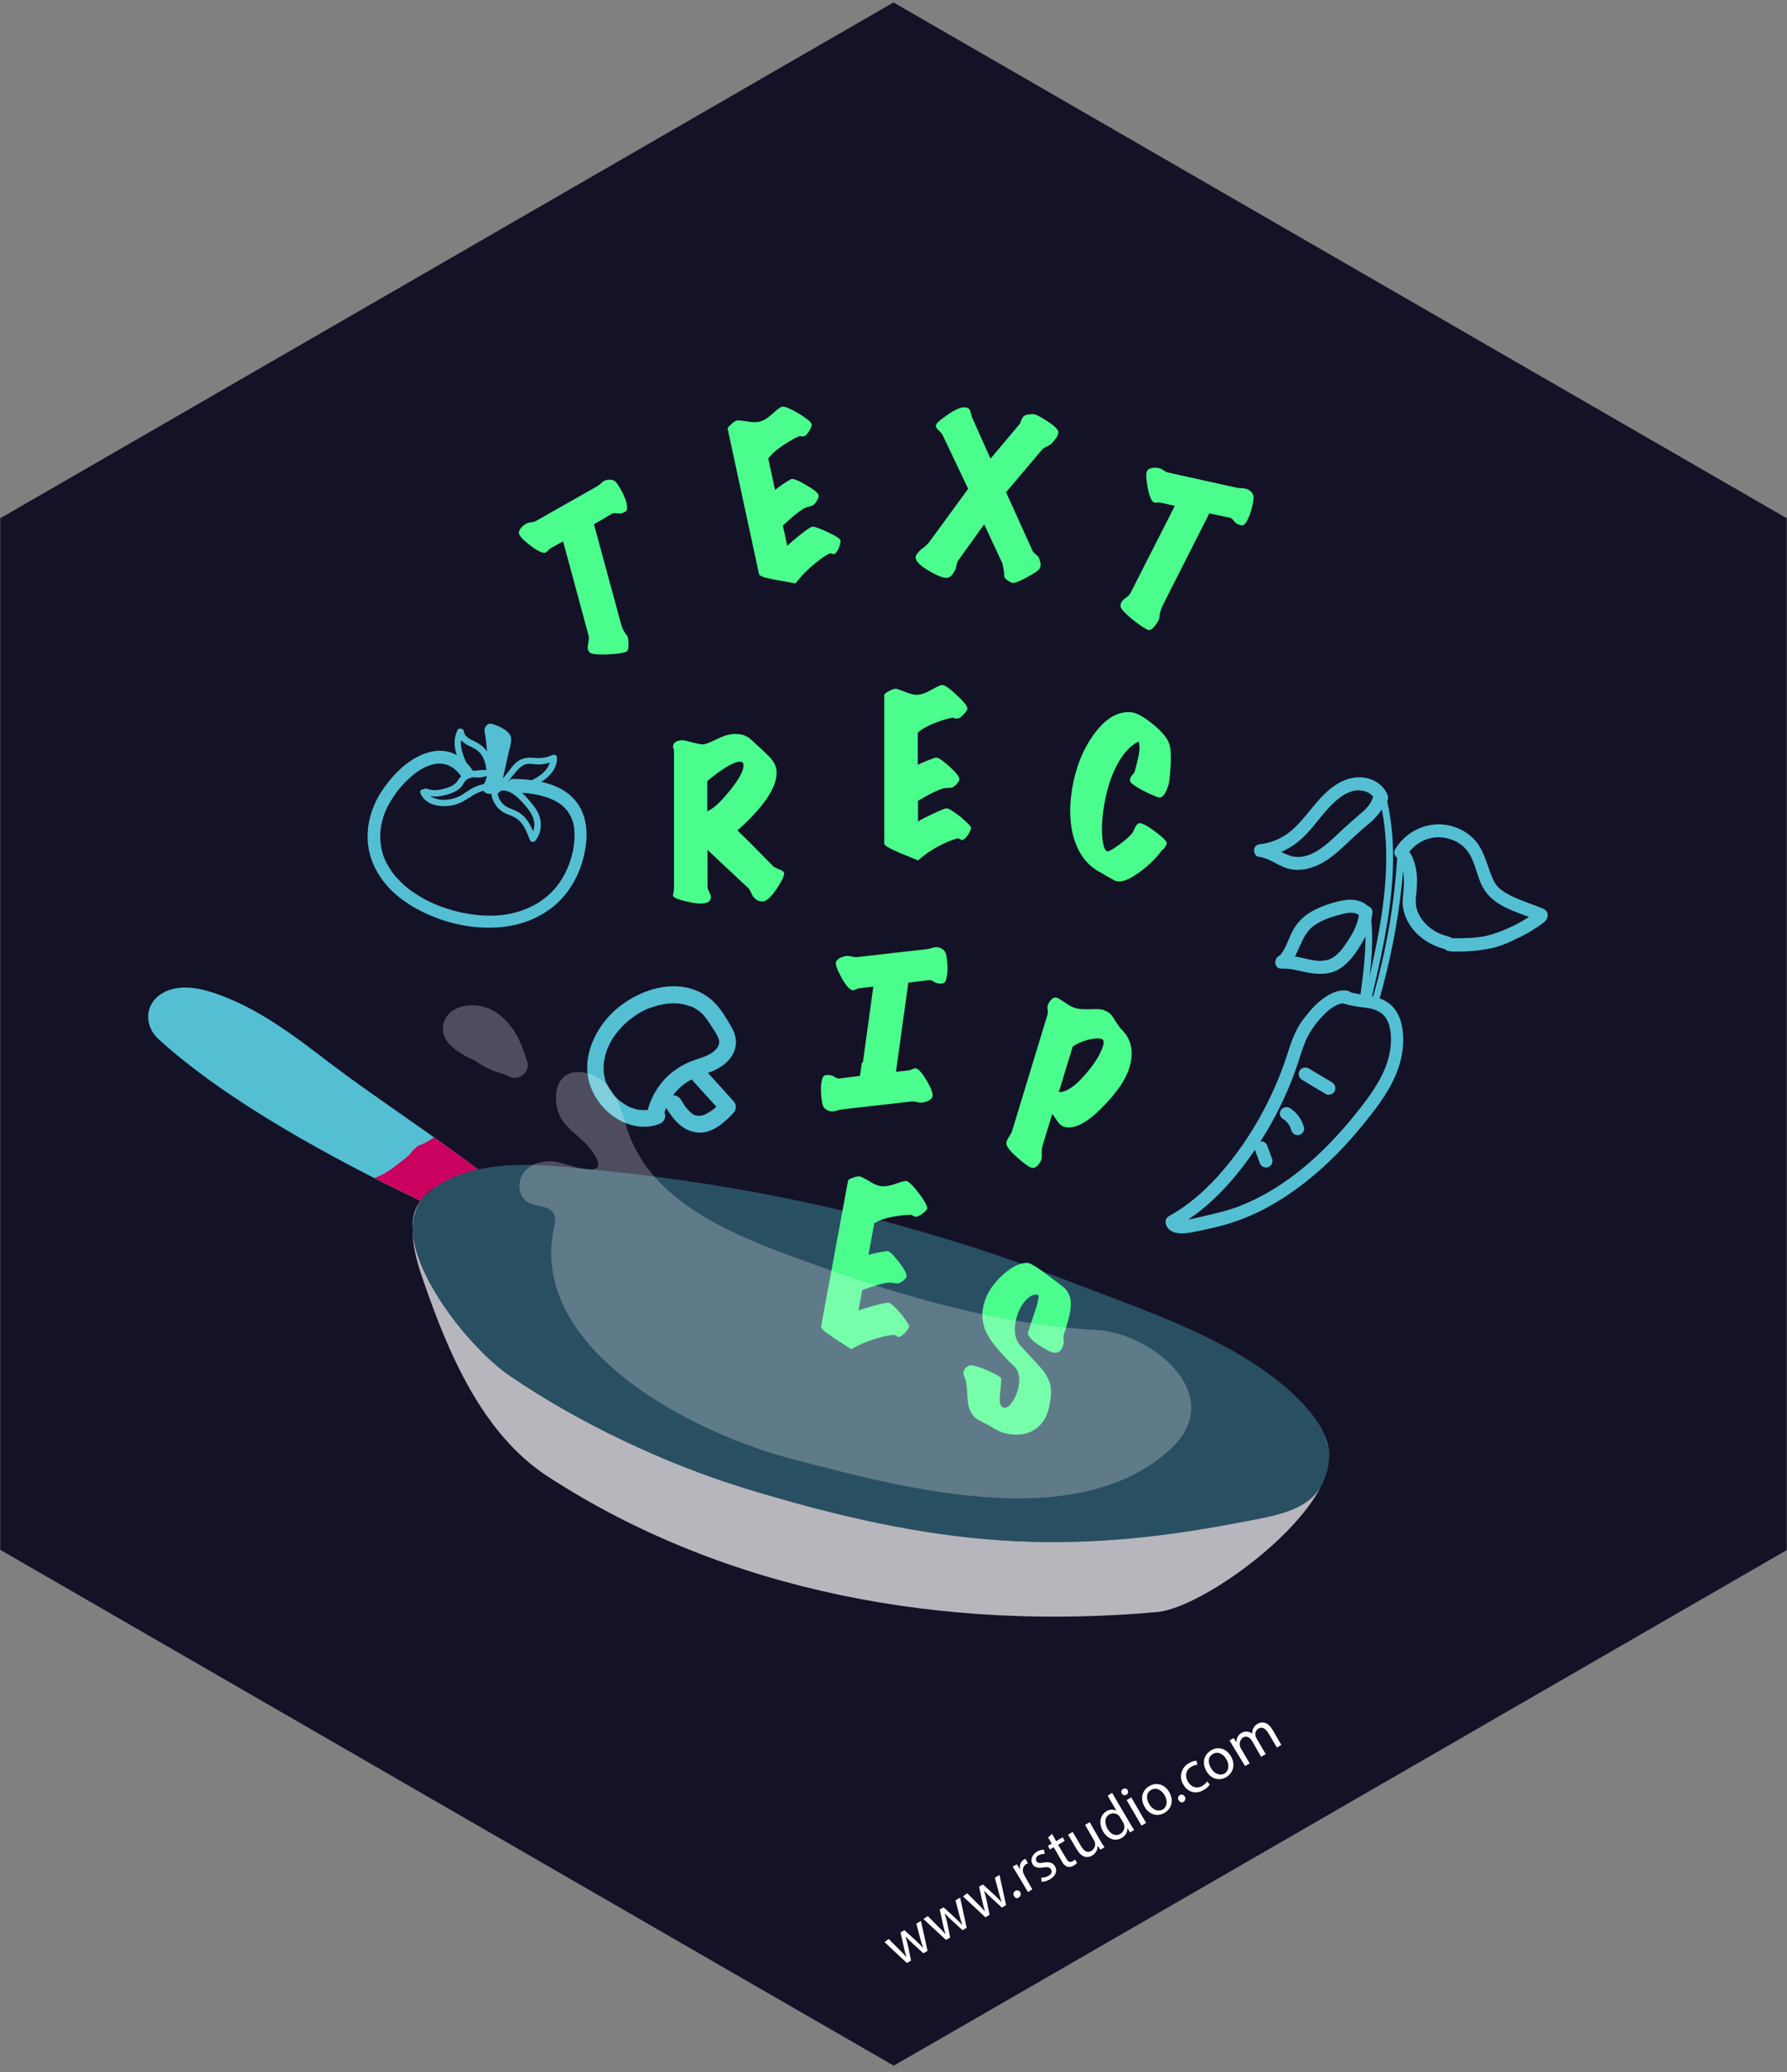 <?xml version="1.0" encoding="utf-8"?>
<!-- Generator: Adobe Illustrator 23.1.1, SVG Export Plug-In . SVG Version: 6.00 Build 0)  -->
<svg version="1.1" id="Layer_1" xmlns="http://www.w3.org/2000/svg" xmlns:xlink="http://www.w3.org/1999/xlink" x="0px" y="0px"
	 viewBox="0 0 735 852" style="enable-background:new 0 0 735 852;" xml:space="preserve">
<rect x="0" y="0" width="735" height="852" fill="#808080" stroke="none"/>
<style type="text/css">
	.st0{fill:#131227;}
	.st1{fill:#FFFFFF;}
	.st2{fill:#54BFD3;}
	.st3{fill:#CB015F;}
	.st4{fill:#341400;}
	.st5{opacity:0.69;}
	.st6{opacity:0.35;}
	.st7{fill:#4AFD8D;}
	.st8{opacity:0.25;}
</style>
<polygon class="st0" points="734.9,213.1 734.9,637.4 705.8,654.2 424.5,816.6 367.6,849.4 310.7,816.6 29.4,654.2 0.1,637.3 
	0.1,213.1 29.4,196.2 307.2,35.8 367.5,1 427.8,35.8 705.6,196.2 "/>
<path class="st1" d="M365.5,797.3l4.5,4.5c1,1,1.9,1.9,2.7,2.9h0.1c-0.4-1.2-0.7-2.5-1-3.8l-1.4-6.3l1.6-0.9l4.7,4.3
	c1.1,1,2.1,2,2.9,2.9h0.1c-0.5-1.3-0.9-2.5-1.2-3.8l-1.6-6.1l1.9-1.1l2.7,12.3l-1.7,1l-4.5-4.1c-1-0.9-2-1.9-2.9-2.9l0,0
	c0.4,1.3,0.8,2.6,1.1,4l1.2,6l-1.7,1l-9.2-8.6L365.5,797.3z"/>
<path class="st1" d="M381.6,787.9l4.5,4.5c1,1,1.9,1.9,2.7,2.9h0.1c-0.4-1.2-0.7-2.5-1-3.8l-1.4-6.3l1.6-0.9l4.7,4.3
	c1.1,1,2.1,2,2.9,2.9h0.1c-0.5-1.3-0.8-2.6-1.2-3.9l-1.6-6.2l1.9-1.1l2.7,12.4l-1.7,1l-4.5-4.1c-1-0.9-2-1.9-2.9-2.9l0,0
	c0.4,1.3,0.8,2.6,1.1,4l1.2,6l-1.7,1l-9.3-8.6L381.6,787.9z"/>
<path class="st1" d="M397.8,778.5l4.5,4.5c1,1,1.9,1.9,2.7,2.9h0.1c-0.4-1.2-0.7-2.5-1-3.8l-1.4-6.3l1.6-0.9l4.7,4.3
	c1.1,1,2.1,2,2.9,2.9h0.1c-0.5-1.3-0.8-2.6-1.2-3.9l-1.6-6.1l1.9-1.1l2.7,12.4l-1.7,1l-4.5-4.1c-1-0.9-2-1.9-2.9-2.9l0,0
	c0.4,1.3,0.8,2.6,1.1,4l1.2,6l-1.7,1l-9.2-8.6L397.8,778.5z"/>
<path class="st1" d="M417.1,779.7c-0.5-0.7-0.3-1.6,0.4-2.1c0,0,0.1,0,0.1-0.1c0.8-0.4,1.7-0.1,2.1,0.7c0.3,0.7,0.1,1.6-0.6,2
	C418.4,780.8,417.5,780.5,417.1,779.7C417.1,779.8,417.1,779.8,417.1,779.7z"/>
<path class="st1" d="M418.5,770.8c-0.7-1.2-1.4-2.3-2-3.2l1.7-1l1.3,2h0.1c-0.4-1.5,0.2-3.2,1.6-4c0.2-0.1,0.4-0.2,0.6-0.2l1,1.8
	c-0.2,0.1-0.5,0.2-0.7,0.3c-1.3,0.8-1.8,2.5-1.1,3.9c0.1,0.3,0.3,0.6,0.4,0.9l3.2,5.6l-1.8,1.1L418.5,770.8z"/>
<path class="st1" d="M428.3,772.1c1,0,2-0.2,2.9-0.7c1.4-0.8,1.6-1.9,1.1-2.7s-1.4-1.1-3.1-0.8c-2.3,0.4-3.8-0.1-4.5-1.3
	c-1-1.7-0.4-3.8,1.8-5.2c0.9-0.5,1.9-0.8,2.9-0.8l0.3,1.7c-0.9,0-1.7,0.2-2.5,0.6c-0.9,0.4-1.3,1.4-1,2.3c0,0,0,0.1,0.1,0.1
	c0.5,0.9,1.4,0.9,3,0.6c2.2-0.4,3.7,0,4.6,1.5c1.1,1.8,0.4,4-2.1,5.4c-1,0.6-2.2,1-3.4,1L428.3,772.1z"/>
<path class="st1" d="M432.7,754.1l1.7,3l2.7-1.6l0.8,1.5l-2.7,1.6l3.3,5.6c0.8,1.3,1.5,1.8,2.6,1.2c0.4-0.2,0.7-0.5,1-0.8l0.9,1.4
	c-0.4,0.5-1,0.9-1.5,1.2c-0.7,0.5-1.7,0.6-2.5,0.4c-1-0.4-1.9-1.3-2.3-2.3l-3.3-5.7l-1.6,0.9L431,759l1.6-0.9l-1.5-2.5L432.7,754.1z
	"/>
<path class="st1" d="M452.5,756.8c0.6,1.1,1.2,2,1.8,2.8l-1.7,1l-1.1-1.6l0,0c0,1.7-0.9,3.2-2.3,4c-1.6,1-4.1,1.2-6.3-2.5l-3.6-6.1
	l1.9-1.1l3.4,5.8c1.2,2,2.5,3,4.3,2c1.1-0.7,1.7-1.9,1.5-3.2c-0.1-0.4-0.2-0.7-0.4-1.1l-3.7-6.4l1.9-1.1L452.5,756.8z"/>
<path class="st1" d="M457.4,737.2l7.4,12.6c0.5,0.9,1.2,2,1.7,2.7l-1.7,1l-1.1-1.8l0,0c0.1,1.7-0.9,3.3-2.4,4.1
	c-2.5,1.5-5.7,0.5-7.6-2.7c-2-3.5-1.1-6.9,1.4-8.3c1.2-0.8,2.8-0.9,4.1-0.2l0,0l-3.6-6.2L457.4,737.2z M460.8,747.5
	c-0.1-0.3-0.3-0.5-0.5-0.8c-1-1.1-2.7-1.4-4-0.6c-2,1.1-2.1,3.5-0.8,5.9c1.2,2.1,3.3,3.3,5.3,2.1c1.3-0.8,2-2.4,1.5-3.9
	c-0.1-0.3-0.2-0.6-0.4-0.9L460.8,747.5z"/>
<path class="st1" d="M463.8,736.1c0.4,0.6,0.2,1.5-0.5,1.9c-0.6,0.4-1.5,0.2-1.9-0.5c-0.4-0.6-0.2-1.5,0.4-1.8c0,0,0,0,0.1,0
	C462.6,735.2,463.4,735.4,463.8,736.1C463.8,736,463.8,736,463.8,736.1z M469.5,750.7l-6.1-10.5l1.9-1.1l6.1,10.5L469.5,750.7z"/>
<path class="st1" d="M480.9,736.9c2.2,3.9,0.6,7.1-2,8.6c-2.8,1.6-6.2,0.8-8.1-2.5c-2-3.5-1-6.9,2-8.6S479.1,733.8,480.9,736.9z
	 M472.7,741.9c1.3,2.3,3.7,3.2,5.5,2.2s2.2-3.6,0.8-5.9c-1-1.8-3.2-3.5-5.5-2.2S471.5,739.9,472.7,741.9L472.7,741.9z"/>
<path class="st1" d="M484.8,740.3c-0.5-0.7-0.3-1.6,0.4-2.1c0,0,0.1,0,0.1-0.1c0.8-0.4,1.7,0,2.1,0.8c0.3,0.7,0.1,1.5-0.5,2
	c-0.7,0.4-1.6,0.2-2-0.5C484.8,740.4,484.8,740.3,484.8,740.3z"/>
<path class="st1" d="M497.6,733.8c-0.7,1-1.6,1.8-2.6,2.3c-3.2,1.8-6.5,0.9-8.3-2.3c-1.8-2.8-1-6.6,1.8-8.5c0.2-0.1,0.4-0.2,0.6-0.3
	c0.9-0.6,1.9-0.9,3-1l0.4,1.7c-0.9,0-1.7,0.3-2.5,0.8c-2.4,1.4-2.7,3.9-1.4,6.1c1.4,2.4,3.8,3,5.9,1.8c0.8-0.5,1.5-1.1,2-1.9
	L497.6,733.8z"/>
<path class="st1" d="M506.3,722.2c2.2,3.9,0.5,7.1-2,8.6c-2.8,1.6-6.2,0.8-8.1-2.5c-2-3.5-0.9-6.9,2-8.6S504.4,719,506.3,722.2z
	 M498.1,727.1c1.3,2.3,3.7,3.2,5.5,2.2s2.2-3.5,0.8-5.9c-1-1.8-3.2-3.5-5.5-2.2S496.9,725.1,498.1,727.1z"/>
<path class="st1" d="M507.4,718.5c-0.6-1.1-1.2-2-1.7-2.8l1.7-1l1.1,1.6h0.1c-0.1-1.6,0.8-3.1,2.2-3.8c1.3-0.8,3-0.6,4.2,0.4l0,0
	c0-0.7,0.1-1.4,0.4-2c0.4-0.9,1-1.6,1.9-2.1c1.4-0.8,4-1.1,6.1,2.5l3.6,6.2l-1.8,1.1l-3.5-5.9c-1.2-2-2.6-2.8-4.1-1.9
	c-1,0.6-1.5,1.8-1.2,3c0.1,0.4,0.2,0.7,0.4,1l3.8,6.5l-1.9,1.1l-3.6-6.3c-1-1.7-2.4-2.5-3.9-1.6c-1.3,1-1.7,2.8-0.9,4.3l3.7,6.3
	l-1.9,1.1L507.4,718.5z"/>
<g>
	<g>
		<path class="st2" d="M196.6,480.8c-6.2,1.4-12.1,3.7-17.4,7.3c-0.2,0.1-0.3,0.2-0.4,0.2c-1.1,0.8-2.2,1.6-3.2,2.5
			c-0.5,0.4-0.9,0.8-1.4,1.3c-0.3,0.3-0.5,0.5-0.7,0.8c-0.3,0.3-0.5,0.6-0.6,0.9c-36.8-17.7-80-41.2-107.8-66.6
			c-5.9-5.4-5.7-14.5,1.7-18.8c6.3-3.7,14.3-2.4,21.2-0.1c17.7,5.9,32.8,17.4,47.6,28.8C152.7,450.1,178.9,467.4,196.6,480.8z"/>
	</g>
	<g>
		<path class="st3" d="M171.8,471.2c-0.6,0.6-1.2,1.2-1.9,1.7c-0.4,0.6-0.9,1.1-1.3,1.7c-1.4,1.4-2.8,2.5-4.4,3.6
			c-3.3,2.8-6.7,4.9-10.2,6.2c6.4,3.3,12.7,6.4,18.9,9.4c0.2-0.3,0.4-0.6,0.6-0.9c0.2-0.3,0.4-0.6,0.7-0.8c0.4-0.5,0.9-0.9,1.4-1.3
			c1-0.9,2.1-1.7,3.2-2.5c0.1-0.1,0.2-0.2,0.4-0.2c5.3-3.6,11.2-5.9,17.4-7.3c-5.4-4.1-11.6-8.5-18.1-13.1
			C176.4,469.2,174.2,470.4,171.8,471.2z"/>
	</g>
	<g>
		<path class="st4" d="M175.6,490.8c-0.5,0.4-0.9,0.8-1.4,1.3c1.2-1.5,2.8-2.8,4.6-3.8C177.7,489.1,176.6,489.9,175.6,490.8z"/>
	</g>
	<g class="st5">
		<path class="st1" d="M543.3,611.3c-11.6,22.7-50.6,50.1-67.5,51.6c-86.6,7.7-176.5-7.7-250.4-55.7c-27-17.5-41.1-50.7-51.8-82.1
			c-2.8-8.1-4-14.5-3.9-19.7c0.6,20.4,24.6,49.9,40.2,60.5c28.5,19.4,63.6,36,96.5,46.1c80.1,24.5,132,27.8,203.2,14.1
			C522.9,623.5,536.9,621.9,543.3,611.3z"/>
	</g>
	<g>
		<path class="st1" d="M169.7,505.4c-0.2-4.8,1-9.1,3.9-12.4C171.2,496,169.8,500,169.7,505.4z"/>
	</g>
	<g>
		<path class="st1" d="M544.8,590.4c0.6,1.5,1.1,2.9,1.4,4.4C545.8,593.3,545.3,591.8,544.8,590.4z"/>
	</g>
	<g>
		<g>
			<g>
				<path class="st2" d="M273.2,457.9c1.3-4.8,4.4-9.4,8.4-12.3c2.4-1.7,4.9-2.8,7.6-3.7c3.2-1.1,6.4-2.3,9.1-4.6
					c2.5-2.1,4.3-5.1,4.4-8.4c0.2-3.5-1.8-6.6-3.5-9.4c-1.7-2.8-3.5-5.5-5.8-7.7c-2.2-2.1-4.9-3.7-7.8-4.8
					c-11.1-4-23.9,0.8-32.4,8.2c-8.4,7.4-14.3,19.8-10.5,31c3.7,11.2,16.5,20.4,28.4,16c1.7-0.6,2.9-2.3,2.4-4.2
					c-0.5-1.7-2.4-3-4.2-2.4c-0.5,0.2-1,0.4-1.6,0.5c-0.3,0.1-0.5,0.1-0.8,0.2c-0.2,0-0.9,0.1-0.2,0.1c-1.1,0.1-2.3,0.1-3.4,0
					c-0.6-0.1,0.8,0.2-0.2,0c-0.2,0-0.4-0.1-0.6-0.1c-0.5-0.1-1.1-0.2-1.6-0.4c-0.5-0.2-1-0.3-1.5-0.5c0.5,0.2,0,0-0.1,0
					c-0.3-0.2-0.7-0.3-1-0.5c-0.9-0.5-1.8-1.1-2.7-1.7c0.5,0.4-0.4-0.3-0.4-0.3c-0.2-0.1-0.3-0.3-0.5-0.4c-0.5-0.4-1-0.9-1.5-1.4
					c-0.8-0.8-1.2-1.4-1.6-1.9c-0.7-1-1.3-2.1-1.9-3.2c-0.3-0.6-0.1-0.3-0.1-0.1c-0.1-0.3-0.2-0.6-0.4-0.9c-0.2-0.5-0.3-1-0.4-1.4
					c-0.1-0.5-0.2-1-0.3-1.5c-0.2-1,0,0.6-0.1-0.4c0-0.4-0.1-0.7-0.1-1.1c-0.1-1.2,0-2.4,0.1-3.7c0-0.1,0.1-0.7,0-0.2
					c0-0.3,0.1-0.6,0.2-0.9c0.1-0.7,0.3-1.3,0.4-2c1.2-4.4,3.7-8.4,7-11.8c1.9-1.9,3.5-3.2,5.6-4.6c2.1-1.4,4.1-2.4,6.2-3.1
					c4.6-1.6,9.4-2.3,13.8-1.2c0.6,0.1,1.2,0.3,1.7,0.5c0.2,0.1,0.5,0.2,0.7,0.2c1.1,0.4-0.3-0.1,0.4,0.1c0.5,0.2,1,0.5,1.4,0.7
					c0.3,0.2,0.6,0.4,0.9,0.6c0.1,0,0.8,0.6,0.5,0.3c2.2,1.6,3.7,3.8,5.1,6c1.2,1.9,3.3,4.6,3.5,6.7c0,0,0,1.2,0,0.6
					c0,0.2-0.1,0.5-0.2,0.7c-0.2,1,0.1-0.1-0.1,0.4c-0.1,0.3-0.3,0.6-0.4,0.8c-0.5,0.8-1.3,1.5-2,2c-2.6,1.9-5.8,2.5-8.8,3.7
					c-3,1.2-5.7,2.8-8.2,4.8c-4.6,3.8-8,9.1-9.6,14.9c-0.5,1.8,0.6,3.7,2.4,4.2C270.7,460.8,272.7,459.7,273.2,457.9L273.2,457.9z"
					/>
			</g>
		</g>
		<g>
			<g>
				<path class="st2" d="M274,455.6c3,4.8,6.7,9.5,12.9,10.1c6,0.5,11-4,14.8-8.1c1.3-1.4,1.3-3.4,0-4.8c-4.5-4.9-8.9-9.9-13.4-14.8
					c-1.2-1.4-3.6-1.3-4.8,0c-1.4,1.4-1.2,3.4,0,4.8c4.5,4.9,8.9,9.9,13.4,14.8c0-1.6,0-3.2,0-4.8c-0.8,0.8-1.6,1.6-2.4,2.4
					c-0.4,0.4-0.9,0.8-1.4,1.2c-0.1,0-0.6,0.5-0.3,0.2c-0.2,0.1-0.4,0.3-0.6,0.4c-0.5,0.3-1,0.6-1.5,0.9c-0.3,0.1-0.5,0.3-0.8,0.4
					c-0.5,0.2,0.7-0.2-0.3,0.1c-0.5,0.2-0.9,0.3-1.4,0.4c-0.4,0.1,0.4,0-0.2,0c-0.3,0-0.6,0-0.8,0c-0.1,0-0.7-0.1-0.4,0
					c0.4,0.1-0.4-0.1-0.5-0.1c-0.1,0-0.9-0.3-0.5-0.1c0.3,0.1-0.5-0.2-0.4-0.2c-0.2-0.1-0.4-0.2-0.5-0.3c0,0-0.7-0.5-0.4-0.3
					c0.3,0.2-0.3-0.3-0.4-0.3c-0.2-0.2-0.4-0.4-0.6-0.6c-0.3-0.3-0.7-0.7-1-1.1c0,0-0.5-0.7-0.4-0.4c0.2,0.3-0.3-0.4-0.3-0.5
					c-0.6-0.9-1.2-1.8-1.8-2.8c-1-1.6-3-2.2-4.6-1.2C273.7,451.9,273,454.1,274,455.6L274,455.6z"/>
			</g>
		</g>
	</g>
	<g>
		<g>
			<g>
				<path class="st2" d="M553.8,407.3c-4-0.4-7.6,1.7-10.6,4.1c-3,2.4-5.5,5.5-7.8,8.6c-2.6,3.7-4.2,8.1-5.6,12.5
					c-1.2,3.7-2.5,7.5-4,11.1c-6,14.6-14.5,28.6-25.1,40.3c-5.7,6.2-12.2,11.9-19.6,16c-3,1.7-0.3,6.3,2.7,4.6
					c13.7-7.6,24.5-19.9,33.1-32.8c4.4-6.6,8.3-13.6,11.6-20.9c1.6-3.5,3-7,4.3-10.6c1.4-3.9,2.5-8,4.1-11.9c1.7-4,4.2-7.5,7.2-10.6
					c2.6-2.7,5.9-5.5,9.6-5.1c1.4,0.1,2.7-1.3,2.7-2.7C556.5,408.4,555.2,407.5,553.8,407.3L553.8,407.3z"/>
			</g>
		</g>
		<g>
			<g>
				<path class="st2" d="M535.5,444c3.2,1.9,6.4,3.9,9.7,5.8c1.2,0.7,3,0.3,3.7-1c0.7-1.3,0.3-2.9-1-3.7c-3.2-1.9-6.4-3.9-9.7-5.8
					c-1.2-0.7-3-0.3-3.7,1C533.8,441.6,534.2,443.2,535.5,444L535.5,444z"/>
			</g>
		</g>
		<g>
			<g>
				<path class="st2" d="M527.7,460.1c0.3,0.2,0.6,0.4,0.9,0.6c-0.2-0.1-0.4-0.3-0.5-0.4c0.7,0.6,1.3,1.2,1.9,1.9
					c-0.1-0.2-0.3-0.4-0.4-0.5c0.5,0.7,1,1.5,1.3,2.3c-0.1-0.2-0.2-0.4-0.3-0.6c0.2,0.4,0.3,0.9,0.5,1.4c0.2,0.6,0.7,1.3,1.2,1.6
					c0.6,0.3,1.4,0.5,2.1,0.3c1.4-0.4,2.3-1.8,1.9-3.3c-0.9-3.2-3-6-5.8-7.8c-1.2-0.7-3-0.3-3.7,1
					C526,457.7,526.4,459.3,527.7,460.1L527.7,460.1z"/>
			</g>
		</g>
		<g>
			<g>
				<path class="st2" d="M516.1,472.7c0.7,1.8,1.3,3.6,2,5.4c0.2,0.7,0.6,1.2,1.2,1.6c0.6,0.3,1.4,0.5,2.1,0.3
					c0.6-0.2,1.3-0.6,1.6-1.2c0.3-0.6,0.5-1.4,0.3-2.1c-0.7-1.8-1.3-3.6-2-5.4c-0.2-0.7-0.6-1.2-1.2-1.6c-0.6-0.3-1.4-0.5-2.1-0.3
					c-0.6,0.2-1.3,0.6-1.6,1.2C516.1,471.2,515.9,472,516.1,472.7L516.1,472.7z"/>
			</g>
		</g>
		<g>
			<g>
				<path class="st2" d="M552.8,412.7c2.5,0.8,5,1.2,7.6,1.5c2.2,0.3,4.6,0.6,6.6,1.7c4,2.1,5,6.7,5.1,10.9
					c0.3,10.9-6,20.4-12.6,28.8c-13,16.7-29.3,32.3-49.3,40.2c-5.2,2.1-10.5,3.2-16,4.5c-2.1,0.5-4.5,1.1-6.3,1.3
					c-0.5,0-1,0.1-1.6,0.1c-0.3,0-0.5,0-0.8,0c-0.6,0,0.3,0.1-0.3,0c-0.2,0-0.4-0.1-0.5-0.1c-0.2-0.1-0.1,0,0.1,0.1
					c-0.1-0.1-0.2-0.1-0.4-0.2c0,0.1,0.4,0.4,0.1,0c-0.3-0.3,0.2,0.4-0.1-0.3c-0.6-1.3-2.5-1.6-3.7-1c-1.4,0.8-1.6,2.3-1,3.7
					c2,4.5,8.5,3.3,12.2,2.5c4.8-1,9.7-2,14.3-3.5c11.2-3.5,21.4-9.5,30.6-16.7c9.2-7.2,17.3-15.6,24.6-24.7
					c7.6-9.4,15.1-19.7,15.7-32.2c0.3-5.7-0.7-12.5-5.4-16.4c-5.1-4.2-11.9-3.3-17.8-5.3C550.9,406.4,549.5,411.6,552.8,412.7
					L552.8,412.7z"/>
			</g>
		</g>
		<g>
			<g>
				<path class="st2" d="M567.5,328.9c5,20.7,2.2,42.4-2.1,63c-1.2,5.9-2.6,11.8-3.9,17.6c-0.4,1.7,2.3,2.5,2.7,0.7
					c4.9-21.1,9.8-42.6,8.6-64.4c-0.3-5.9-1.2-11.8-2.5-17.6C569.7,326.4,567.1,327.2,567.5,328.9L567.5,328.9z"/>
			</g>
		</g>
		<g>
			<g>
				<path class="st2" d="M570.6,326.6c-1.5-3.5-5-6-8.7-6.7c-4.1-0.8-8.2,0.2-11.8,2.4c-7.9,4.8-12.1,13.4-18.9,19.2
					c-3.6,3.1-8.1,5.1-12.8,5.6c-1.3,0.1-2.5,0.9-2.6,2.3c-0.1,1.2,0.6,2.8,1.9,2.9c4,0.5,7.2,3.1,10.9,4.5c4.1,1.5,8.6,1,12.6-0.7
					c4.4-1.8,8-4.8,11.4-8c3.1-2.9,6.2-5.9,9.5-8.6c3.5-2.9,6.8-6.1,7.9-10.6c0.8-3.3-4.3-4.8-5.2-1.4c-0.8,3.2-3.3,5.5-5.7,7.5
					c-3,2.6-6,5.2-8.9,8c-5.1,4.8-12.1,11.4-19.8,8.8c-3.9-1.3-7.2-4.1-11.5-4.6c-0.2,1.8-0.5,3.5-0.7,5.3c4.4-0.4,8.5-1.7,12.3-4
					c3.9-2.3,7-5.5,9.8-8.9c2.7-3.3,5.3-6.7,8.4-9.6c2.5-2.4,5.9-4.7,9.3-5c3.4-0.2,6.4,1.1,7.8,4.3c0.6,1.3,2.5,1.6,3.7,1
					C571,329.5,571.2,327.9,570.6,326.6L570.6,326.6z"/>
			</g>
		</g>
		<g>
			<g>
				<path class="st2" d="M562.4,408.9c1.5-11.1,2.8-22.2,1.3-33.4c-0.2-1.8-2.9-1-2.7,0.7c1.5,10.9,0,21.8-1.4,32.6
					C559.4,410.6,562.1,410.6,562.4,408.9L562.4,408.9z"/>
			</g>
		</g>
		<g>
			<g>
				<path class="st2" d="M564,374.1c-2.9-4.1-7.8-4.7-12.4-3.7c-4.1,0.9-8.4,2.3-12.1,4.4c-3.7,2.1-6.5,5.1-8.3,8.9
					c-1.6,3.4-2.7,7.2-5.4,9.9c-2.5,2.4,1.3,6.2,3.8,3.8c5-4.8,5.2-12.9,11-16.9c2.9-2,6.2-3.2,9.5-4.1c2.6-0.7,7.4-2.3,9.3,0.5
					c0.8,1.2,2.3,1.7,3.7,1C564.2,377.1,564.8,375.3,564,374.1L564,374.1z"/>
			</g>
		</g>
		<g>
			<g>
				<path class="st2" d="M527.1,398.3c4.2-0.2,8.2,1.3,12.4,1.9c4.3,0.6,8.6,0.3,12.2-2.3c3.4-2.4,5.9-5.9,8-9.4
					c2.6-4.1,4.3-8.5,4.8-13.4c0.1-1.4-1.3-2.7-2.7-2.7c-1.6,0-2.6,1.2-2.7,2.7c-0.4,4.1-2.1,7.7-4.3,11.1c-1.8,2.7-3.7,5.8-6.5,7.5
					c-2.9,1.8-6.2,1.6-9.5,0.9c-3.9-0.8-7.8-2-11.8-1.8C523.7,393.2,523.7,398.5,527.1,398.3L527.1,398.3z"/>
			</g>
		</g>
		<g>
			<g>
				<path class="st2" d="M567.1,411.7c4.5-15.5,7.7-31.4,9.4-47.4c0.5-4.6,0.9-9.2,1.1-13.9c0.1-1.8-2.7-1.8-2.8,0
					c-1.1,20.5-4.6,40.9-10.4,60.6C563.9,412.7,566.6,413.4,567.1,411.7L567.1,411.7z"/>
			</g>
		</g>
		<g>
			<g>
				<path class="st2" d="M578.5,352c2.4-4.1,6.6-7,11.3-7.6c4.9-0.6,10.4,1.3,13.5,5.2c3.1,3.9,3.9,9.3,5.8,13.7
					c1.9,4.4,5.3,7.4,9.6,9.6c4.7,2.4,9.7,3.8,14.5,5.9c1.3,0.6,2.9-0.6,3.3-1.9c0.4-1.5-0.5-2.7-1.9-3.3c-4.3-1.8-8.8-3.1-13-5.2
					c-2-1-3.9-2.1-5.4-3.6c-1.4-1.4-2.3-3.5-3.1-5.6c-1.9-5.1-3.2-10.6-7.2-14.5c-4.2-4.2-10.6-6.3-16.4-5.6
					c-6.5,0.7-12.4,4.6-15.7,10.2C572.2,352.2,576.8,354.9,578.5,352L578.5,352z"/>
			</g>
		</g>
		<g>
			<g>
				<path class="st2" d="M632.5,374.5c-5.5,4.2-11.9,7.5-18.5,9.6c-4.3,1.4-8.6,1.6-13.2,1.7c-0.9,0-1.8,0-2.7,0c-0.3,0-0.7,0-1,0
					c-0.7,0,0.6,0.2-0.1,0c0.1,0.1,1.2,0.8,0.9,0.5c-0.2-0.3-0.6-0.5-0.9-0.7c-0.7-0.4-1.5-0.5-2.3-0.8c-1.4-0.4-2.7-0.9-3.9-1.6
					c-4.5-2.4-8.3-6.9-8.5-12.1c-0.1-1.8,0.3-3.6,0.4-5.4c0.1-1.7,0.2-3.5,0.1-5.2c-0.3-3.9-1.2-7.7-3.5-10.8
					c-0.9-1.2-2.3-1.7-3.7-1c-1.1,0.7-1.8,2.5-1,3.7c1.9,2.6,2.7,5.6,2.8,8.7c0.1,1.7,0,3.4-0.1,5c-0.1,1.6-0.4,3.3-0.4,5
					c0.2,6.6,4.2,12.3,9.6,15.8c1.3,0.9,2.8,1.6,4.2,2.2c0.6,0.3,1.3,0.5,2,0.7c0.3,0.1,0.7,0.2,1,0.3c0.1,0,0.6,0.2,0.4,0.1
					c0.5,0.3,0.7,0.6,1.4,0.8c0.4,0.1,0.8,0.1,1.2,0.2c0.7,0.1,1.4,0.1,2.2,0.1c5,0,10.1-0.4,15-1.5c3.6-0.8,7-2.4,10.3-4
					c3.9-1.8,7.5-4,10.9-6.6c1.1-0.9,1.8-2.3,1-3.7C635.5,374.3,633.6,373.6,632.5,374.5L632.5,374.5z"/>
			</g>
		</g>
	</g>
	<g class="st6">
		<path class="st2" d="M546.4,602.4c-0.2,0.9-0.3,1.8-0.6,2.6c-0.2,0.6-0.4,1.3-0.6,2c-0.3,0.8-0.6,1.6-1,2.4
			c-0.2,0.7-0.6,1.3-0.9,1.9c-6.4,10.6-20.4,12.2-33.6,14.8c-71.2,13.7-123.1,10.4-203.2-14.1c-33-10.1-68-26.7-96.5-46.1
			c-15.6-10.6-39.6-40.1-40.2-60.5c0.1-4.9,1.2-8.6,3.2-11.5c0.2-0.3,0.4-0.6,0.6-0.9c0.2-0.3,0.4-0.6,0.7-0.8
			c0.4-0.5,0.9-0.9,1.4-1.3c1-0.9,2.1-1.7,3.2-2.5c0.1-0.1,0.2-0.2,0.4-0.2c5.3-3.6,11.2-5.9,17.4-7.3c16-3.6,34.1-1.2,49.5,0.3
			c30.4,3,60.5,7.7,90.3,14.3c35.8,8.1,70.9,18.8,105.1,32.1c31,12,70.4,24.6,93.9,49.2c2.4,2.6,4.6,5.2,6.5,8
			c0.6,0.9,1.2,1.9,1.7,2.9c0.3,0.5,0.5,0.9,0.7,1.4c0.2,0.5,0.4,0.9,0.6,1.4c0.6,1.4,1,2.9,1.4,4.4c0.1,0.4,0.2,0.7,0.2,1.1
			c0.1,0.5,0.2,0.9,0.2,1.4C546.7,599,546.7,600.7,546.4,602.4z"/>
	</g>
	<g>
		<g>
			<g>
				<path class="st2" d="M211.2,325.9c3.8,0,7.1,0.3,10.6,1.1c1.5,0.4,3.1,0.8,4.5,1.4c0.1,0,0.6,0.3,0.2,0.1
					c0.2,0.1,0.3,0.1,0.5,0.2c0.3,0.1,0.6,0.3,0.9,0.4c0.7,0.3,1.3,0.7,1.9,1.1c0.3,0.2,0.6,0.4,0.9,0.6c0.4,0.3-0.5-0.4,0.1,0.1
					c0.1,0.1,0.2,0.2,0.4,0.3c0.5,0.5,1,0.9,1.5,1.5c0.2,0.3,0.5,0.5,0.7,0.8c0.3,0.3-0.2-0.3,0,0c0.1,0.2,0.2,0.3,0.3,0.5
					c0.4,0.6,0.8,1.2,1.1,1.8c0.1,0.1,0.4,0.9,0.2,0.5c0.1,0.3,0.3,0.7,0.4,1c0.3,0.8,0.5,1.5,0.6,2.3c0.2,0.9,0.2,0.9,0.2,1.7
					c0.1,0.9,0.1,1.8,0.1,2.8c-0.2,7.5-3.1,15.5-8,21.2c-5,5.8-11.8,9.2-19.3,10.6c-6.8,1.2-13.7,0.6-20.2-0.9
					c-6.8-1.6-13-4.1-18.8-8.1c-2.6-1.7-5-3.9-7.2-6.4c-1-1.1-1.7-2.1-2.6-3.5c-0.4-0.7-0.8-1.4-1.2-2.1c-0.2-0.3-0.3-0.6-0.5-1
					c-0.3-0.6-0.1-0.3-0.4-0.9c-2.4-6.2-2.2-12.8,0.3-19.1c0.2-0.5,0.1-0.2,0-0.1c0.1-0.2,0.2-0.4,0.3-0.6c0.2-0.4,0.3-0.7,0.5-1.1
					c0.4-0.7,0.8-1.5,1.2-2.2c0.9-1.5,1.9-3,2.9-4.4c1.9-2.5,4.5-5.2,7.2-7.3c2.4-1.9,5.2-3.4,8.2-4c2.5-0.5,5.1-0.1,7.4,1.4
					c1.1,0.7,2.4,2,3.4,3.3c0.8,1.1,2.3,1.7,3.6,0.9c1.1-0.7,1.8-2.4,0.9-3.6c-2.4-3.3-5.6-6.1-9.7-7.1c-3.7-0.9-7.4-0.2-10.9,1.3
					c-7.1,3.1-12.8,9.3-16.9,15.7c-4.1,6.6-6.1,14.3-5,22c1,7.2,4.9,13.7,10.2,18.7c5.6,5.2,12.6,8.9,19.9,11.4
					c7.1,2.4,14.7,3.6,22.2,3.2c8.7-0.4,17.2-3.2,24-8.8c6.9-5.7,11.2-14,12.8-22.8c1.4-7.4,0.8-15.3-4.4-21.1
					c-4.8-5.4-12.3-7.4-19.3-8.1c-2-0.2-4-0.3-6.1-0.3C207.9,320.7,207.9,325.9,211.2,325.9L211.2,325.9z"/>
			</g>
		</g>
		<g>
			<g>
				<path class="st2" d="M203.4,325.2c2.2-3.6,2.5-7.8,2.3-11.9c-0.2-4.6-0.5-9.3-1.4-13.8c-1.1,1.1-2.1,2.1-3.2,3.2
					c0.8,0.3,1.6,0.6,2.4,1c0.5,0.3,0.9,0.5,1.4,0.9c1.1,0.7-0.1-0.3,0.2-0.3c-0.2,0.1-0.5,2.3-0.6,2.7c-0.3,1.1-0.5,2.3-0.8,3.4
					c-1,4.3-1.9,8.6-2.9,12.9c-0.7,3.3,4.3,4.7,5,1.4c1.2-5.2,2.3-10.4,3.5-15.7c0.6-2.5,1.9-5.6-0.2-7.7c-1.7-1.8-4.4-2.9-6.6-3.6
					c-2-0.7-3.5,1.4-3.2,3.2c0.8,4,1,8,1.2,12c0.2,3.3,0.2,6.8-1.6,9.7C197.1,325.4,201.6,328.1,203.4,325.2L203.4,325.2z"/>
			</g>
		</g>
		<g>
			<g>
				<path class="st2" d="M202.1,302.4c0.2,1.8,0.3,3.6,0.2,5.4c0,0.9-0.1,1.8-0.2,2.6c0,0.4-0.1,0.8-0.1,1.3c-0.1,0.6,0.1-0.4,0,0.1
					c0,0.3-0.1,0.6-0.1,0.8c-0.1,0.7-0.1,1.4,0.3,2c0.3,0.5,0.9,1.1,1.6,1.2c1.3,0.3,3-0.4,3.2-1.8c0.6-3.9,0.8-7.8,0.4-11.7
					c-0.1-0.7-0.2-1.3-0.8-1.8c-0.5-0.5-1.2-0.8-1.8-0.8C203.5,299.8,202,300.9,202.1,302.4L202.1,302.4z"/>
			</g>
		</g>
		<g>
			<g>
				<g>
					<path class="st2" d="M203.6,325.1c4.8-1.2,6.6-6.1,10-9.2c0.8-0.8,1.8-1.4,2.9-1.7c1.3-0.3,2.7,0,4,0.1
						c2.8,0.2,5.5-0.5,7.9-1.6c-0.7-0.4-1.3-0.7-2-1.1c0.1,4.6-4.7,8.1-8.6,9.6c-1.1,0.4-2.3,0-3.5-0.1c-1.2-0.1-2.4-0.1-3.6,0.1
						c-2.3,0.3-4.6,1-6.6,2.2c-1.5,0.8-0.1,3.1,1.3,2.2c2.3-1.3,4.9-2,7.6-2c1.4,0,2.8,0.4,4.2,0.3c1.2-0.1,2.3-0.7,3.4-1.2
						c4.3-2.3,8.6-5.8,8.5-11.1c0-1.1-1.1-1.5-2-1.1c-2.5,1.2-5.2,1.4-7.9,1.1c-2.5-0.2-4.6,0.2-6.6,1.7c-3.4,2.7-5.2,8.1-9.7,9.2
						C201.3,323,202,325.5,203.6,325.1L203.6,325.1z"/>
				</g>
			</g>
			<g>
				<g>
					<path class="st2" d="M203.8,326c4.6-3,9.3,1.8,12.1,5.1c1.6,1.9,3.2,3.9,3.7,6.4c0.5,2.4-0.2,4.9-1.6,6.8
						c0.8,0.1,1.6,0.2,2.4,0.3c-1.7-4.5-3.7-9.3-8.5-11.3c-2.4-1-4.6-1.7-6.1-4c-1.2-1.9-1.6-4.3-0.9-6.4c0.5-1.6-2-2.3-2.5-0.7
						c-1.4,4.7,0.9,10,5.3,12.2c1.3,0.6,2.7,1,4,1.7c1.1,0.6,2,1.4,2.8,2.4c1.6,2,2.5,4.5,3.4,6.8c0.4,1.1,1.7,1.2,2.4,0.3
						c1.8-2.4,2.5-5.4,2-8.3c-0.5-3.1-2.5-5.7-4.5-8c-1.9-2.3-4.1-4.6-6.9-5.8c-2.7-1.2-5.8-1.3-8.4,0.3
						C201.1,324.7,202.4,326.9,203.8,326L203.8,326z"/>
				</g>
			</g>
			<g>
				<g>
					<path class="st2" d="M203.5,322.1c-2.6-0.1-5.3,0.3-7.7,1.3c-2.6,1-4.6,2.9-7,4.1c-2.4,1.1-5.1,1.6-7.7,1.3
						c-2.2-0.3-4.8-1.2-5.7-3.4c-0.6-1.5-3.1-0.9-2.5,0.7c2.1,5.3,8.9,6.1,13.8,4.9c3-0.7,5.3-2.4,7.9-4c2.7-1.7,5.8-2.4,9-2.3
						C205.2,324.8,205.2,322.2,203.5,322.1L203.5,322.1z"/>
				</g>
			</g>
			<g>
				<g>
					<path class="st2" d="M174.3,326.6c2.3,1,4.7,1.1,7.2,0.7c2.3-0.4,4.9-1.2,6.8-2.5c0.9-0.6,1.6-1.3,2.1-2.2
						c0.6-1,1.1-1.9,2.2-2.4c2.5-1,5.7-1,8.4-1c1.7,0,1.7-2.6,0-2.6c-2.6,0-5.3,0.1-7.8,0.7c-2.2,0.5-3.6,1.6-4.8,3.5
						c-1.2,2-3.2,2.8-5.3,3.4c-2.4,0.7-5.1,1.1-7.5,0.1C174.1,323.8,172.7,326,174.3,326.6L174.3,326.6z"/>
				</g>
			</g>
			<g>
				<g>
					<path class="st2" d="M198.3,316.9c-1.4,0.4-3,0.4-4.3-0.3c-1.5-0.7-2-2.5-2.6-3.9c-1.4-3.3-2.7-7.2-1.1-10.7
						c0.3-0.6,0.2-1.4-0.5-1.8c-0.6-0.3-1.5-0.2-1.8,0.5c-2.1,4.5-0.6,9.2,1.2,13.5c0.9,2,1.7,3.9,3.8,4.8c1.9,0.8,4,1,6,0.4
						C200.6,318.9,199.9,316.4,198.3,316.9L198.3,316.9z"/>
				</g>
			</g>
			<g>
				<g>
					<path class="st2" d="M188.1,300.8c0.2,2.1,1.4,3.7,3.1,4.9c1.8,1.3,4,1.8,5.6,3.3c3.3,3.1,3.4,8,3.6,12.2
						c0.1,1.7,2.7,1.7,2.6,0c-0.1-4.4-0.4-9-3.1-12.7c-1.3-1.7-2.9-2.8-4.8-3.7c-1.7-0.8-4.1-1.9-4.3-4.1
						C190.5,299.2,187.9,299.2,188.1,300.8L188.1,300.8z"/>
				</g>
			</g>
		</g>
	</g>
	<g>
		<path class="st7" d="M255.6,211.1c-0.4,0.1-1,0.1-1.9,0c-0.8-0.1-1.5-0.1-1.9,0.1l-7.5,4.4l11.2,41.2c0.4,1.5,1.2,3.1,2.4,4.6
			c0.4,0.5,0.6,1.5,0.6,3c0.1,1.7-0.1,2.9-0.7,3.5c-0.1,0.1-0.3,0.2-0.8,0.3c-1.7,0.5-4.2,0.8-7.5,0.9c-3.7,0.1-5.9-0.1-6.7-0.6
			c-1-0.7-1.3-2-0.9-3.8c0.3-1.5,0.4-2.6,0.2-3.3l-10.5-38.8l-5.2,2.9c-0.2,0.1-0.6,0.5-1.1,1c-0.5,0.6-1,0.8-1.4,0.8
			c-1.3,0-3.4-1.1-6.2-3.3s-4.3-3.9-4.3-4.9c0.1-1.3,1.1-2.6,2.9-3.7c0.5-0.3,1.2-0.5,2-0.6s1.5-0.3,2-0.5l25.4-14.4
			c0.2-0.1,0.9-0.6,2-1.6c0.7-0.6,1.5-0.9,2.2-1c1.5-0.2,2.7,0.1,3.4,0.9c0.5,0.5,1.2,1.6,2.1,3.2c1.1,1.9,1.8,3.6,2.2,5.1
			c0.3,1.2,0.4,2.1,0.3,2.7C258,210,257.2,210.6,255.6,211.1z"/>
		<path class="st7" d="M345.7,222.3c0,0.9-0.2,2-0.8,3.2c-0.5,1.2-1.1,2-1.6,2.3c-0.1,0.1-0.5,0.1-0.9-0.1c-0.5-0.1-0.8-0.2-1.1-0.1
			c-0.1,0-0.2,0.1-0.3,0.1c-1.5,0.8-3,1.8-4.5,3c-3.5,2.6-6.6,5.7-9.3,9.2c-5.8-1-8.9-1.6-9.4-1.7c-3.6-0.7-5.5-1.4-5.6-2.1
			l-12.9-59.7c-0.1-0.4,0.4-1,1.5-2c1.1-1,1.9-1.5,2.5-1.5c0.7-0.1,2,0.1,4.1,0.4c2.1,0.4,3.7,0.4,4.9,0.1c1.6-0.3,3.5-1.5,5.7-3.5
			c2-1.9,3.4-2.8,4-2.7c1.4,0.1,3.6,1.1,6.6,2.9c3,1.8,4.7,3.2,5.2,4.2c0.2,0.5-0.1,1.4-0.9,2.8c-0.8,1.4-1.6,2.2-2.3,2.3
			c-0.6,0.1-1,0.1-1.3,0c-0.3-0.1-0.5-0.1-0.6,0c-1.8,0.8-3.5,1.7-5,2.7c-3.6,2.2-6.2,4.3-7.7,6.5l2.8,12.9c1.6-1.4,3.8-2.9,6.6-4.5
			c0.8-0.3,2.9,0.5,6.1,2.4c3.3,1.9,5,3.3,5.2,4.2c0.1,0.6-0.1,1.3-0.7,2.3c-0.6,1-1.2,1.6-1.8,2c-0.5,0.1-1.4,0.4-2.7,0.8
			c-1.9,0.8-5.1,3.3-9.5,7.4l1.8,8.3c1.4-1.3,3.3-2.9,5.7-4.8c2.4-1.9,4-2.9,4.6-3c0.7-0.2,2.9,0.6,6.3,2.2
			C343.9,220.4,345.7,221.6,345.7,222.3z"/>
		<path class="st7" d="M435.3,177.6c0.1,1.2-0.8,2.7-2.8,4.8c-0.4,0.4-1,0.8-1.9,1.2c-0.9,0.4-1.5,0.8-1.9,1.2l-14.9,17.6l10.9,24.1
			c0.2,0.5,0.7,1,1.4,1.5c0.7,0.6,1.1,1.1,1.3,1.6c0.5,1.4,0.7,2.3,0.6,3c-0.1,0.6-0.3,1.1-0.6,1.5c-0.7,0.8-2.4,1.9-5.2,3.4
			c-2.8,1.5-4.6,2.2-5.5,2.2c-0.4,0-1.1-0.2-1.9-0.8c-1-0.6-1.6-1.2-1.8-2c0.1-1.1-0.2-2.9-0.7-5.2l-7.5-16.1l-10.7,14.9
			c-0.3,0.4-0.5,1-0.7,1.9c-0.1,0.9-0.3,1.5-0.5,1.9c-0.6,1.1-1,1.8-1.4,2.2c-0.6,0.7-1.2,1-2.1,1.1c-1.3,0.1-3.6-0.7-6.7-2.5
			c-3.2-1.8-5.1-3.4-5.8-4.7c-0.2-0.5-0.3-0.9-0.3-1.3c0.1-0.9,0.9-2,2.5-3.4c0.7-0.4,1.6-1.2,2.8-2.4l16.3-22.3l-10.5-22.1
			c-0.2-0.5-0.8-1.1-1.6-1.9c-0.9-0.8-1.2-1.4-1.2-1.9c0-0.9,1.6-2.3,4.6-4.4c3-2.1,5.3-3.1,6.7-3.2c1.4-0.1,2.3,0.3,2.8,1.2
			c0.1,0.6,0.4,1.6,0.8,2.9l7.6,17l12.2-14.5c0.1-0.6,0.5-1.5,1.2-2.7c0.7-0.8,2-1.1,4.1-1.1c1,0,3,1,5.9,2.9
			S435.2,176.6,435.3,177.6z"/>
		<path class="st7" d="M508.8,215.4c-0.4-0.2-0.8-0.6-1.4-1.3c-0.5-0.7-1-1-1.5-1.2l-8.5-1.8l-19.3,38.1c-0.7,1.4-1.1,3.1-1.3,5.1
			c-0.1,0.6-0.6,1.5-1.5,2.7c-1,1.4-2,2.1-2.8,2.1c-0.1,0-0.4-0.1-0.8-0.3c-1.6-0.8-3.7-2.3-6.2-4.3c-2.8-2.3-4.3-4-4.6-5
			c-0.2-1.2,0.4-2.4,1.8-3.4c1.3-0.9,2-1.7,2.3-2.3l18.2-35.8l-5.8-1.3c-0.3-0.1-0.8-0.1-1.5,0c-0.7,0.1-1.3,0-1.6-0.3
			c-1-0.9-1.8-3.1-2.4-6.6c-0.6-3.6-0.6-5.7,0.1-6.5c0.9-0.9,2.5-1.2,4.7-0.8c0.5,0.1,1.2,0.4,1.9,0.9c0.7,0.5,1.3,0.8,1.8,0.9
			l28.5,6.3c0.3,0.1,1.1,0.1,2.5,0.2c0.9,0.1,1.7,0.3,2.3,0.7c1.3,0.9,1.9,1.9,1.9,3c0,0.7-0.1,2-0.6,3.8c-0.5,2.1-1.1,3.9-1.8,5.3
			c-0.5,1.1-1.1,1.8-1.6,2.2S510.3,216.1,508.8,215.4z"/>
		<path class="st7" d="M322.4,358.6c0.5,0.9-0.5,3.2-2.9,6.8c-2.4,3.6-4.4,5.4-6.1,5.3c-1.7-0.1-3.1-1-4.1-2.8
			c-0.2-0.5-0.6-1.3-1.2-2.4l-17.1-16v15c0,0.6,0.2,1.4,0.7,2.3c0.5,0.9,0.7,1.6,0.7,2c0,1.6-1.1,2.5-3.2,2.7
			c-1.6,0.2-4-0.1-7.2-0.9c-3.5-0.8-5.2-1.6-5.2-2.4c0-0.3,0.1-0.6,0.2-1.1c0.1-0.5,0.2-1,0.2-1.7v-56.7c0-0.4-0.1-0.7-0.2-1
			c-0.2-0.3-0.2-0.5-0.2-0.7c0.1-1.5,1.1-2.3,3.2-2.6c0.7-0.1,2.1,0.1,4.4,0.8c2.3,0.6,3.9,0.9,4.9,0.9c0.9-0.1,2.8-0.8,5.6-2.2
			c2.8-1.4,5.3-2.1,7.4-2.1c0.8,0,1.7,0.1,2.5,0.2c1.5,0.3,2.9,1,4.1,2.1c1.2,1.1,2.4,2.2,3.6,3.3c3,2.8,4.5,4.3,4.6,4.5
			c1.4,1.6,2.2,3.4,2.3,5.4c0.3,6.3-5,14.3-16.1,24.2c2.3,2.1,7.3,7.1,15,15c0.5,0.2,1.2,0.5,2.1,1C321,357.6,321.7,358,322.4,358.6
			z M304.4,313.2c-2.5,0-7,2.6-13.5,8v12.4c2.3-0.9,5.4-3.7,9.2-8.4c3.8-4.7,5.7-8.1,5.7-10.4C305.8,313.7,305.3,313.2,304.4,313.2z
			"/>
		<path class="st7" d="M399.4,340.5c-0.2,0.9-0.6,1.9-1.4,3c-0.8,1.1-1.5,1.7-2.1,1.9c-0.2,0.1-0.5,0-0.9-0.3
			c-0.4-0.2-0.8-0.4-1.1-0.4c-0.1,0-0.2,0-0.3,0.1c-1.7,0.5-3.4,1.1-5,1.9c-4,1.8-7.7,4.2-11,7.1c-5.4-2.2-8.4-3.4-8.9-3.7
			c-3.4-1.5-5-2.5-5-3.2v-61.1c0-0.4,0.6-0.9,1.9-1.6c1.3-0.7,2.2-1,2.8-1c0.7,0.1,1.9,0.5,3.9,1.3c1.9,0.8,3.5,1.2,4.8,1.2
			c1.6,0,3.7-0.7,6.3-2.2c2.4-1.4,3.9-2,4.5-1.8c1.3,0.4,3.2,1.8,5.8,4.3c2.6,2.4,4,4.1,4.2,5.2c0.1,0.5-0.4,1.3-1.5,2.5
			c-1.1,1.2-2,1.8-2.7,1.8c-0.6,0-1-0.1-1.3-0.2c-0.3-0.2-0.5-0.2-0.6-0.2c-1.9,0.4-3.8,0.9-5.4,1.5c-4,1.4-7,2.9-8.9,4.7v13.2
			c1.9-1,4.4-2,7.4-3c0.9-0.1,2.7,1.1,5.5,3.6c2.8,2.5,4.2,4.3,4.2,5.2c0,0.6-0.4,1.3-1.1,2.1s-1.5,1.3-2.2,1.5
			c-0.5,0-1.5,0.1-2.8,0.2c-2.1,0.4-5.7,2.1-10.9,5.2v8.5c1.6-1,3.8-2.1,6.6-3.4c2.8-1.3,4.5-2,5.2-2c0.8,0,2.7,1.2,5.7,3.5
			C398,338.4,399.5,339.9,399.4,340.5z"/>
		<path class="st7" d="M479.9,346.8c-0.4,1.3-1.1,2.3-2.1,2.9c-2.1,3-5.1,6-8.9,8.8c-4.1,3-7.2,4.3-9.3,3.9
			c-0.3-0.1-0.6-0.1-0.9-0.2c-2.2-1.2-4.7-2.6-7.4-4.2c-4.9-3-8.1-7.8-9.9-14.3c-1.5-5.9-1.6-12.4-0.4-19.6
			c1.5-8.8,4.6-16.3,9.1-22.4c4.8-6.5,9.9-9.4,15.4-8.8c2.1,0.3,5,1.9,8.6,4.8c3.6,2.9,5.9,5.6,6.8,8.1c0.9,2.4,0.9,7.4,0.1,15
			c-0.2,1.6-0.7,3.2-1.5,4.8c-1,1.9-2,2.6-3,2.3c-1.8-0.6-4.1-1.6-6.7-3c-3.2-1.7-4.9-3-5-3.8c-0.1-0.3-0.1-0.5,0-0.8
			c0.1-0.5,0.4-1,1-1.7c0.6-0.6,0.9-1.2,1-1.7c0.6-2.1,1.1-4.2,1.5-6.1c0.5-2.8,0.5-4.7,0-5.9c-3.6,1.8-6.7,5.3-9.3,10.5
			c-2.2,4.4-3.8,9.5-4.8,15.4c-0.8,4.5-1.1,8.6-0.9,12.3c0.2,3.7,0.8,6,1.8,6.9c0.5,0.4,2.1-0.4,5-2.5s4.8-3.8,5.7-5.1
			c0.1,0,0.5-0.9,1.2-2.4c0.5-0.9,1-1.4,1.6-1.5c1-0.2,3.2,1,6.6,3.5C478.5,344.5,480.1,346.1,479.9,346.8z"/>
		<path class="st7" d="M461.2,423.2c4.2,4.1,5.3,9.4,3.3,15.9c-1.4,4.7-5,10-10.9,16c-6.5,6.7-11.9,9.5-16.1,8.2
			c-0.8-0.3-1.6-0.9-2.4-2c-0.8-1.1-1.5-2.2-2.3-3.3l-4,13.2c-0.2,0.7-0.3,1.5-0.3,2.5c0,1.3,0,2.3-0.1,2.8c0,0.5-0.5,1.3-1.3,2.4
			c-0.9,1.1-1.8,1.5-2.7,1.3c-1-0.2-2.8-1.4-5.5-3.8c-2.8-2.4-4.5-4.3-4.9-5.7c-0.2-0.9,0.1-1.9,1-3.3c0.7-1,1.1-1.8,1.3-2.4
			l14.6-48c0.1-0.3,0.1-0.9,0-1.9c-0.1-0.9-0.1-1.6,0.1-1.9c1.1-2.4,2.4-3.4,3.9-2.9c0.3,0.1,1.2,0.7,2.9,1.8c1.7,1.2,3,1.9,4.1,2.3
			c1.5,0.5,3.6,0.7,6.3,0.6c2.7-0.1,4.6-0.1,5.6,0.3c0.6,0.2,1.2,0.5,1.8,0.8c1.1,0.7,2.1,1.8,3,3.5
			C459.8,421.4,460.6,422.6,461.2,423.2z M453,427.2c-1.2-0.4-3-0.2-5.6,0.4c-2.5,0.7-4.6,1.6-6.2,2.8l-5.7,18.7
			c3.1,0,6.7-2.4,10.8-7.2c3.8-4.3,6.2-8.2,7.3-11.6C454.2,428.6,454,427.5,453,427.2z"/>
		<path class="st7" d="M373.9,545.6c-0.3,0.9-1,1.8-1.9,2.7c-1,0.9-1.8,1.4-2.4,1.5c-0.2,0-0.4-0.1-0.8-0.4c-0.4-0.3-0.7-0.5-1-0.5
			c-0.1,0-0.2,0-0.3,0c-1.7,0.2-3.5,0.5-5.3,1c-4.3,1.1-8.3,2.7-12.1,4.9c-4.9-3.2-7.6-4.9-8-5.2c-3-2-4.5-3.4-4.4-4.1l11.1-60
			c0.1-0.4,0.8-0.8,2.2-1.3c1.4-0.5,2.4-0.6,2.9-0.4c0.6,0.2,1.8,0.8,3.6,1.9c1.8,1.1,3.3,1.8,4.5,2c1.6,0.3,3.8,0,6.6-1
			c2.6-1,4.2-1.3,4.7-0.9c1.2,0.7,2.8,2.4,4.9,5.2c2.1,2.8,3.1,4.8,3.2,5.8c0,0.5-0.6,1.2-1.9,2.2c-1.3,1-2.3,1.4-3,1.3
			c-0.6-0.1-1-0.3-1.2-0.5c-0.2-0.2-0.4-0.3-0.5-0.3c-2,0.1-3.9,0.2-5.6,0.5c-4.2,0.6-7.4,1.6-9.6,3l-2.4,13c2-0.6,4.6-1.1,7.8-1.6
			c0.9,0.1,2.4,1.6,4.7,4.5c2.3,3,3.3,5,3.2,5.9c-0.1,0.6-0.6,1.2-1.5,1.9c-0.9,0.7-1.7,1-2.4,1.1c-0.5-0.1-1.5-0.2-2.8-0.4
			c-2.1,0-6,1-11.6,3.1l-1.5,8.4c1.8-0.7,4.2-1.4,7.1-2.2c3-0.8,4.8-1.1,5.4-1c0.7,0.1,2.4,1.6,5,4.5
			C372.9,543.3,374.1,545,373.9,545.6z"/>
		<path class="st7" d="M431.2,579.8c-1.1,3.9-3.2,6.7-6.4,8.5c-3.2,1.8-7.1,2.1-11.7,1c-1.1-0.3-2.3-0.8-3.5-1.5
			c-2.2-1.3-3.4-2-3.5-2c-1.2-0.6-2.4-1.2-3.6-1.9c-1.2-0.6-2.2-1.5-2.8-2.7c-1.1-1.6-1.7-4-1.8-7.1c-0.2-3.6-0.5-5.9-0.8-6.9
			c-0.3-0.5-0.6-1.4-0.9-2.6c0.1-0.8,0.4-1.6,1.1-2.2c0.7-0.6,1.3-1,2-1c0.3,0,0.9,0.1,1.8,0.3c1.8,0.5,4,1.3,6.5,2.5
			c2.5,1.2,3.9,2,4.1,2.4c0.2,0.4,0.1,2.4-0.3,6c-0.4,3.3-0.2,5.2,0.7,5.8c0.2,0.2,0.4,0.3,0.7,0.4c1,0.3,2.1-0.3,3.2-1.8
			c1.1-1.5,2-3.2,2.6-5.3c1.2-4.5,0.7-8-1.8-10.2c-5.5-5.3-9.2-9.7-11-13.4c-2.1-4.3-2.3-8.7-0.7-13.3c1.3-3.8,3.8-7.4,7.5-10.7
			c3.7-3.3,7-4.9,10.1-4.8c1.3,0.1,4.6,2.2,10,6.4c1.4,1,2.7,2,4.1,3.1c1.4,1,2.4,2.3,3,3.8c1,2.2,0.8,5.6-0.4,10.1
			c-0.2,0.8-0.6,2.1-1.1,3.7c-0.4,1.4-0.7,2.4-0.9,3c0,0.4,0,1,0.1,2c0.1,0.6,0.1,1.2-0.2,1.8c-0.7,2.3-2,3.3-3.9,3
			c-1.1-0.1-2.9-1-5.5-2.7c-2.9-1.8-4.6-3.5-5.1-4.8c-0.1-0.2,0-0.7,0.3-1.6c0.2-0.8,0.8-2.5,1.7-5.2c0.9-2.7,1.6-4.7,1.9-6
			c0.6-2.2,0.6-3.4,0.1-3.5c-1.6-0.3-3.3,0.5-5,2.4c-1.7,1.9-2.9,4.3-3.7,7.1c-1.3,4.7-0.8,8.4,1.4,11.2c2.6,2.8,5.2,5.7,7.8,8.5
			c2.5,2.7,4,5.2,4.6,7.5C432.6,571.6,432.4,575.3,431.2,579.8z"/>
		<g>
			<path class="st7" d="M389.6,395.6c-0.2-1.8-0.4-3.1-0.7-3.8c-0.4-1-1.3-1.8-2.8-2.2c-0.7-0.2-1.5-0.2-2.4,0.1
				c-1.4,0.4-2.2,0.6-2.5,0.6l-29,3.3c-0.5,0-1.2-0.1-2-0.3c-0.8-0.2-1.5-0.3-2.1-0.2c-2.2,0.4-3.6,1.1-4.2,2.3
				c-0.4,1,0.3,3.1,2,6.2c1.7,3.2,3.2,5,4.4,5.5c0.4,0.2,1,0.1,1.6-0.2c0.7-0.3,1.1-0.5,1.4-0.5l5.9-0.7l-4.7,34.1
				c0.1,0,0.1,0,0.2,0c5.1,0,9.6,0.9,13.6,2.5l5.3-38.2l8.6-1.1c0.5,0,1.1,0.2,1.8,0.6c0.7,0.5,1.3,0.7,1.7,0.8c1.6,0.2,2.6,0,3-0.6
				c0.4-0.6,0.6-1.5,0.8-2.6C389.8,399.6,389.8,397.7,389.6,395.6z"/>
			<path class="st7" d="M377,439.4c-0.4-0.2-1-0.1-1.6,0.2c-0.7,0.3-1.1,0.5-1.4,0.5l-5.9,0.7l1.1-7.7c-2.1,1.1-4.3,2-6.6,2.7
				c-2.7,0.4-5.4,0.7-8.1,1.1l-0.8,5.5l-8.6,1.1c-0.5,0-1.1-0.2-1.8-0.6c-0.7-0.5-1.3-0.7-1.7-0.8c-1.6-0.2-2.6,0-3,0.6
				c-0.4,0.6-0.6,1.5-0.8,2.6c-0.2,1.6-0.2,3.4,0,5.6c0.2,1.8,0.4,3.1,0.7,3.8c0.4,1,1.3,1.8,2.8,2.2c0.7,0.2,1.5,0.2,2.4-0.1
				c1.4-0.4,2.2-0.6,2.5-0.6l29-3.3c0.5,0,1.2,0.1,2,0.3c0.8,0.2,1.5,0.3,2.1,0.2c2.2-0.4,3.6-1.1,4.2-2.3c0.4-1-0.3-3.1-2-6.2
				C379.6,441.7,378.2,439.9,377,439.4z"/>
		</g>
	</g>
	<g class="st8">
		<path class="st1" d="M481.1,596.2c24.4-22.1-7-48-30-49.3c-38.6-2.1-77.7-13.1-114.2-26.2c-30.4-10.9-68.3-24.1-78.8-56
			c-1.9-5.9-3.5-12.2-7.3-17.2c-6.3-8.4-21.7-10.6-22.1,3.4c-0.3,12.3,8.7,14.1,14.7,22.3c9.9,13.7-10.9,5.1-14.8,4.5
			c-4.7-0.7-10,0.5-13,4.2c-3,3.7-2.6,10.1,1.6,12.5c3.5,2,8.9,1.2,10.6,4.8c0.9,1.8,0.4,3.9,0,5.8c-10.5,50.7,59.1,85,98.2,95
			C370.2,611.5,442.2,631.5,481.1,596.2z"/>
		<path class="st1" d="M216.9,436.7c-1.6-4.8-3.2-9.9-6.3-14c-3.1-4.3-7.5-8-12.9-9c-5.8-1.1-13.7,0.6-15.3,7.2
			c-1.6,6.7,4.7,11,9.7,13.7c1.1,0.6,2.2,1.1,3.3,1.6c3.4,2.4,7.3,4.3,11.3,5.4c0.1,0,0.3,0,0.4,0c0.6,0.3,1.3,0.6,1.9,0.8
			c1.2,0.8,2.6,1.1,4.1,0.6C215.8,442.2,217.8,439.4,216.9,436.7z"/>
	</g>
</g>
</svg>
